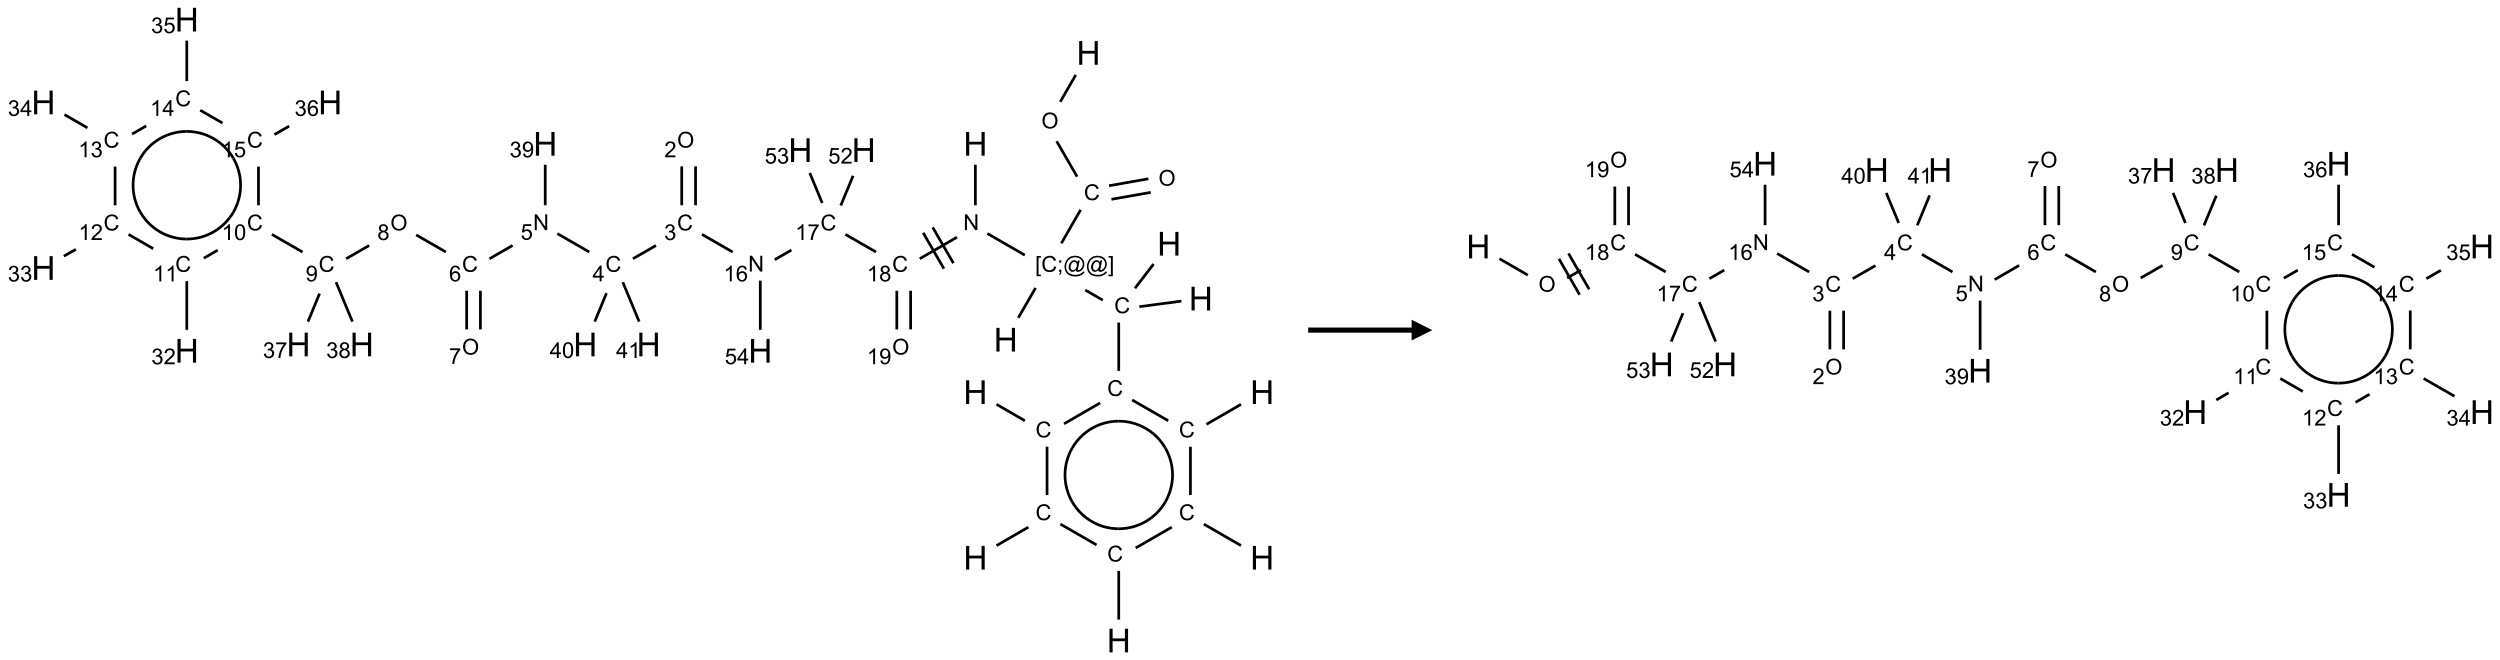 <?xml version="1.0" encoding="UTF-8"?>
<svg xmlns="http://www.w3.org/2000/svg" xmlns:xlink="http://www.w3.org/1999/xlink" width="1208" height="319" viewBox="0 0 1208 319">
<defs>
<g>
<g id="glyph-0-0">
<path d="M 2 0 L 2 -10 L 10 -10 L 10 0 Z M 2.25 -0.25 L 9.75 -0.25 L 9.75 -9.75 L 2.25 -9.75 Z M 2.25 -0.25 "/>
</g>
<g id="glyph-0-1">
<path d="M 1.281 0 L 1.281 -11.453 L 2.797 -11.453 L 2.797 -6.75 L 8.75 -6.75 L 8.75 -11.453 L 10.266 -11.453 L 10.266 0 L 8.75 0 L 8.75 -5.398 L 2.797 -5.398 L 2.797 0 Z M 1.281 0 "/>
</g>
<g id="glyph-1-0">
<path d="M 1.332 0 L 1.332 -6.668 L 6.668 -6.668 L 6.668 0 Z M 1.5 -0.168 L 6.5 -0.168 L 6.5 -6.5 L 1.5 -6.5 Z M 1.5 -0.168 "/>
</g>
<g id="glyph-1-1">
<path d="M 0.516 -3.719 C 0.516 -4.984 0.855 -5.977 1.535 -6.695 C 2.215 -7.414 3.094 -7.77 4.172 -7.77 C 4.875 -7.77 5.512 -7.602 6.078 -7.266 C 6.645 -6.93 7.074 -6.461 7.371 -5.855 C 7.668 -5.254 7.816 -4.57 7.816 -3.809 C 7.816 -3.035 7.66 -2.34 7.348 -1.73 C 7.035 -1.117 6.594 -0.656 6.02 -0.34 C 5.449 -0.027 4.828 0.129 4.168 0.129 C 3.449 0.129 2.805 -0.043 2.238 -0.391 C 1.672 -0.738 1.246 -1.211 0.953 -1.812 C 0.66 -2.414 0.516 -3.047 0.516 -3.719 Z M 1.559 -3.703 C 1.559 -2.781 1.805 -2.059 2.301 -1.527 C 2.793 -1 3.414 -0.734 4.16 -0.734 C 4.922 -0.734 5.547 -1 6.039 -1.535 C 6.531 -2.07 6.777 -2.828 6.777 -3.812 C 6.777 -4.434 6.672 -4.977 6.461 -5.441 C 6.25 -5.902 5.945 -6.262 5.539 -6.52 C 5.133 -6.773 4.68 -6.902 4.176 -6.902 C 3.461 -6.902 2.848 -6.656 2.332 -6.164 C 1.816 -5.672 1.559 -4.852 1.559 -3.703 Z M 1.559 -3.703 "/>
</g>
<g id="glyph-1-2">
<path d="M 6.27 -2.676 L 7.281 -2.422 C 7.07 -1.594 6.688 -0.961 6.137 -0.523 C 5.586 -0.086 4.914 0.129 4.121 0.129 C 3.297 0.129 2.629 -0.039 2.113 -0.371 C 1.598 -0.707 1.203 -1.191 0.934 -1.828 C 0.664 -2.465 0.531 -3.145 0.531 -3.875 C 0.531 -4.672 0.684 -5.363 0.988 -5.957 C 1.293 -6.547 1.723 -6.996 2.285 -7.305 C 2.844 -7.613 3.461 -7.766 4.137 -7.766 C 4.898 -7.766 5.543 -7.57 6.062 -7.184 C 6.582 -6.793 6.945 -6.246 7.152 -5.543 L 6.156 -5.309 C 5.98 -5.863 5.723 -6.266 5.387 -6.52 C 5.051 -6.773 4.625 -6.902 4.113 -6.902 C 3.527 -6.902 3.039 -6.762 2.645 -6.48 C 2.25 -6.199 1.973 -5.82 1.812 -5.348 C 1.652 -4.871 1.574 -4.383 1.574 -3.879 C 1.574 -3.23 1.668 -2.664 1.855 -2.18 C 2.047 -1.695 2.34 -1.332 2.738 -1.094 C 3.137 -0.855 3.57 -0.734 4.035 -0.734 C 4.602 -0.734 5.082 -0.898 5.473 -1.223 C 5.867 -1.551 6.133 -2.035 6.27 -2.676 Z M 6.27 -2.676 "/>
</g>
<g id="glyph-1-3">
<path d="M 0.723 2.121 L 0.723 -7.637 L 2.793 -7.637 L 2.793 -6.859 L 1.66 -6.859 L 1.66 1.344 L 2.793 1.344 L 2.793 2.121 Z M 0.723 2.121 "/>
</g>
<g id="glyph-1-4">
<path d="M 0.949 -4.465 L 0.949 -5.531 L 2.016 -5.531 L 2.016 -4.465 Z M 0.949 0 L 0.949 -1.066 L 2.016 -1.066 L 2.016 0 C 2.016 0.391 1.945 0.711 1.809 0.949 C 1.668 1.191 1.449 1.379 1.145 1.512 L 0.887 1.109 C 1.082 1.023 1.23 0.895 1.324 0.727 C 1.418 0.559 1.469 0.316 1.48 0 Z M 0.949 0 "/>
</g>
<g id="glyph-1-5">
<path d="M 6.047 -0.848 C 5.82 -0.59 5.57 -0.379 5.289 -0.223 C 5.008 -0.062 4.73 0.016 4.449 0.016 C 4.141 0.016 3.84 -0.074 3.547 -0.254 C 3.254 -0.434 3.02 -0.715 2.836 -1.09 C 2.652 -1.465 2.562 -1.875 2.562 -2.324 C 2.562 -2.875 2.703 -3.43 2.988 -3.98 C 3.27 -4.535 3.621 -4.953 4.043 -5.23 C 4.461 -5.508 4.871 -5.645 5.266 -5.645 C 5.566 -5.645 5.855 -5.566 6.129 -5.41 C 6.402 -5.25 6.641 -5.012 6.84 -4.688 L 7.016 -5.496 L 7.949 -5.496 L 7.199 -2 C 7.094 -1.516 7.043 -1.246 7.043 -1.191 C 7.043 -1.098 7.078 -1.02 7.148 -0.949 C 7.219 -0.883 7.305 -0.848 7.406 -0.848 C 7.59 -0.848 7.832 -0.953 8.129 -1.168 C 8.527 -1.445 8.84 -1.816 9.07 -2.285 C 9.301 -2.75 9.418 -3.234 9.418 -3.73 C 9.418 -4.309 9.27 -4.852 8.973 -5.355 C 8.676 -5.859 8.23 -6.262 7.645 -6.562 C 7.055 -6.863 6.406 -7.016 5.691 -7.016 C 4.879 -7.016 4.137 -6.824 3.465 -6.445 C 2.793 -6.066 2.273 -5.52 1.902 -4.809 C 1.535 -4.098 1.348 -3.34 1.348 -2.527 C 1.348 -1.676 1.535 -0.941 1.902 -0.328 C 2.273 0.285 2.809 0.742 3.508 1.035 C 4.207 1.328 4.984 1.473 5.832 1.473 C 6.742 1.473 7.504 1.32 8.121 1.016 C 8.734 0.711 9.195 0.34 9.5 -0.098 L 10.441 -0.098 C 10.266 0.266 9.961 0.637 9.531 1.016 C 9.102 1.395 8.59 1.695 7.996 1.914 C 7.402 2.133 6.688 2.246 5.848 2.246 C 5.078 2.246 4.367 2.145 3.715 1.949 C 3.066 1.75 2.512 1.453 2.051 1.055 C 1.594 0.656 1.25 0.199 1.016 -0.316 C 0.723 -0.973 0.578 -1.684 0.578 -2.441 C 0.578 -3.289 0.75 -4.098 1.098 -4.863 C 1.523 -5.805 2.125 -6.527 2.902 -7.027 C 3.684 -7.527 4.629 -7.777 5.738 -7.777 C 6.602 -7.777 7.375 -7.602 8.059 -7.246 C 8.746 -6.895 9.285 -6.371 9.684 -5.672 C 10.02 -5.07 10.188 -4.418 10.188 -3.715 C 10.188 -2.707 9.832 -1.812 9.125 -1.031 C 8.492 -0.328 7.801 0.02 7.051 0.02 C 6.812 0.02 6.617 -0.016 6.473 -0.09 C 6.324 -0.16 6.215 -0.266 6.145 -0.402 C 6.102 -0.488 6.066 -0.637 6.047 -0.848 Z M 3.527 -2.262 C 3.527 -1.785 3.641 -1.414 3.863 -1.152 C 4.09 -0.887 4.348 -0.754 4.641 -0.754 C 4.836 -0.754 5.039 -0.812 5.254 -0.93 C 5.469 -1.047 5.676 -1.219 5.871 -1.449 C 6.066 -1.676 6.23 -1.969 6.355 -2.32 C 6.48 -2.672 6.543 -3.027 6.543 -3.379 C 6.543 -3.852 6.426 -4.219 6.191 -4.48 C 5.957 -4.738 5.672 -4.871 5.332 -4.871 C 5.109 -4.871 4.902 -4.812 4.707 -4.699 C 4.512 -4.586 4.32 -4.406 4.137 -4.156 C 3.953 -3.906 3.805 -3.602 3.691 -3.246 C 3.582 -2.887 3.527 -2.559 3.527 -2.262 Z M 3.527 -2.262 "/>
</g>
<g id="glyph-1-6">
<path d="M 2.27 2.121 L 0.203 2.121 L 0.203 1.344 L 1.332 1.344 L 1.332 -6.859 L 0.203 -6.859 L 0.203 -7.637 L 2.27 -7.637 Z M 2.27 2.121 "/>
</g>
<g id="glyph-1-7">
<path d="M 0.812 0 L 0.812 -7.637 L 1.848 -7.637 L 5.859 -1.641 L 5.859 -7.637 L 6.828 -7.637 L 6.828 0 L 5.793 0 L 1.781 -6 L 1.781 0 Z M 0.812 0 "/>
</g>
<g id="glyph-1-8">
<path d="M 3.973 0 L 3.035 0 L 3.035 -5.973 C 2.809 -5.758 2.516 -5.543 2.148 -5.328 C 1.781 -5.113 1.453 -4.953 1.16 -4.844 L 1.16 -5.75 C 1.684 -5.996 2.145 -6.297 2.535 -6.645 C 2.93 -6.996 3.207 -7.336 3.371 -7.668 L 3.973 -7.668 Z M 3.973 0 "/>
</g>
<g id="glyph-1-9">
<path d="M 1.887 -4.141 C 1.496 -4.281 1.207 -4.484 1.02 -4.75 C 0.832 -5.016 0.738 -5.328 0.738 -5.699 C 0.738 -6.254 0.938 -6.719 1.34 -7.098 C 1.738 -7.477 2.27 -7.668 2.934 -7.668 C 3.598 -7.668 4.137 -7.473 4.543 -7.086 C 4.949 -6.699 5.152 -6.227 5.152 -5.672 C 5.152 -5.316 5.059 -5.008 4.871 -4.746 C 4.688 -4.484 4.406 -4.281 4.027 -4.141 C 4.496 -3.988 4.852 -3.742 5.098 -3.402 C 5.34 -3.062 5.465 -2.656 5.465 -2.184 C 5.465 -1.531 5.234 -0.98 4.77 -0.535 C 4.309 -0.09 3.703 0.129 2.949 0.129 C 2.195 0.129 1.586 -0.094 1.125 -0.539 C 0.664 -0.984 0.434 -1.543 0.434 -2.207 C 0.434 -2.703 0.559 -3.121 0.809 -3.457 C 1.062 -3.793 1.422 -4.02 1.887 -4.141 Z M 1.699 -5.73 C 1.699 -5.367 1.812 -5.074 2.047 -4.844 C 2.281 -4.613 2.582 -4.5 2.953 -4.5 C 3.312 -4.5 3.609 -4.613 3.84 -4.84 C 4.07 -5.066 4.188 -5.348 4.188 -5.676 C 4.188 -6.02 4.07 -6.309 3.832 -6.543 C 3.594 -6.777 3.297 -6.895 2.941 -6.895 C 2.586 -6.895 2.289 -6.781 2.051 -6.551 C 1.816 -6.324 1.699 -6.047 1.699 -5.73 Z M 1.395 -2.203 C 1.395 -1.938 1.461 -1.676 1.586 -1.426 C 1.711 -1.176 1.902 -0.984 2.152 -0.848 C 2.402 -0.711 2.672 -0.641 2.957 -0.641 C 3.406 -0.641 3.777 -0.785 4.066 -1.074 C 4.359 -1.363 4.504 -1.727 4.504 -2.172 C 4.504 -2.625 4.355 -2.996 4.055 -3.293 C 3.754 -3.586 3.379 -3.734 2.926 -3.734 C 2.484 -3.734 2.121 -3.59 1.832 -3.297 C 1.543 -3.004 1.395 -2.641 1.395 -2.203 Z M 1.395 -2.203 "/>
</g>
<g id="glyph-1-10">
<path d="M 0.504 -6.637 L 0.504 -7.535 L 5.449 -7.535 L 5.449 -6.809 C 4.961 -6.289 4.48 -5.602 4.004 -4.746 C 3.527 -3.887 3.156 -3.004 2.895 -2.098 C 2.707 -1.461 2.59 -0.762 2.535 0 L 1.574 0 C 1.582 -0.602 1.703 -1.328 1.926 -2.176 C 2.152 -3.027 2.477 -3.848 2.898 -4.637 C 3.32 -5.426 3.77 -6.094 4.246 -6.637 Z M 0.504 -6.637 "/>
</g>
<g id="glyph-1-11">
<path d="M 5.309 -5.766 L 4.375 -5.691 C 4.293 -6.059 4.172 -6.328 4.02 -6.496 C 3.766 -6.762 3.453 -6.895 3.082 -6.895 C 2.785 -6.895 2.523 -6.812 2.297 -6.645 C 2 -6.43 1.77 -6.117 1.598 -5.703 C 1.43 -5.289 1.34 -4.703 1.332 -3.938 C 1.559 -4.281 1.836 -4.535 2.16 -4.703 C 2.488 -4.871 2.828 -4.953 3.188 -4.953 C 3.812 -4.953 4.344 -4.723 4.785 -4.262 C 5.223 -3.801 5.441 -3.207 5.441 -2.48 C 5.441 -2 5.34 -1.555 5.133 -1.145 C 4.926 -0.73 4.641 -0.418 4.281 -0.199 C 3.922 0.02 3.512 0.129 3.051 0.129 C 2.27 0.129 1.633 -0.156 1.141 -0.73 C 0.648 -1.305 0.402 -2.254 0.402 -3.574 C 0.402 -5.051 0.672 -6.121 1.219 -6.793 C 1.695 -7.375 2.336 -7.668 3.141 -7.668 C 3.742 -7.668 4.234 -7.5 4.617 -7.16 C 5 -6.824 5.23 -6.359 5.309 -5.766 Z M 1.48 -2.473 C 1.48 -2.152 1.547 -1.844 1.684 -1.547 C 1.82 -1.25 2.016 -1.027 2.262 -0.871 C 2.508 -0.719 2.766 -0.641 3.035 -0.641 C 3.434 -0.641 3.773 -0.801 4.059 -1.121 C 4.344 -1.441 4.484 -1.875 4.484 -2.422 C 4.484 -2.949 4.344 -3.367 4.062 -3.668 C 3.781 -3.973 3.426 -4.125 3 -4.125 C 2.578 -4.125 2.219 -3.973 1.922 -3.668 C 1.625 -3.363 1.48 -2.969 1.48 -2.473 Z M 1.48 -2.473 "/>
</g>
<g id="glyph-1-12">
<path d="M 0.449 -2.016 L 1.387 -2.141 C 1.492 -1.609 1.676 -1.227 1.934 -0.992 C 2.191 -0.758 2.508 -0.641 2.879 -0.641 C 3.32 -0.641 3.695 -0.793 3.996 -1.098 C 4.301 -1.402 4.453 -1.781 4.453 -2.234 C 4.453 -2.664 4.312 -3.02 4.031 -3.301 C 3.75 -3.578 3.391 -3.719 2.957 -3.719 C 2.781 -3.719 2.562 -3.684 2.297 -3.613 L 2.402 -4.438 C 2.465 -4.43 2.516 -4.426 2.551 -4.426 C 2.949 -4.426 3.312 -4.531 3.629 -4.738 C 3.949 -4.949 4.109 -5.27 4.109 -5.703 C 4.109 -6.047 3.992 -6.332 3.762 -6.559 C 3.527 -6.785 3.227 -6.895 2.859 -6.895 C 2.496 -6.895 2.191 -6.781 1.949 -6.551 C 1.707 -6.324 1.547 -5.98 1.48 -5.52 L 0.543 -5.688 C 0.656 -6.316 0.918 -6.805 1.324 -7.148 C 1.73 -7.492 2.234 -7.668 2.84 -7.668 C 3.254 -7.668 3.641 -7.578 3.988 -7.398 C 4.34 -7.219 4.609 -6.977 4.793 -6.668 C 4.98 -6.359 5.074 -6.031 5.074 -5.684 C 5.074 -5.352 4.984 -5.051 4.809 -4.781 C 4.629 -4.512 4.367 -4.297 4.02 -4.137 C 4.473 -4.031 4.824 -3.816 5.074 -3.488 C 5.324 -3.16 5.449 -2.75 5.449 -2.254 C 5.449 -1.59 5.203 -1.023 4.719 -0.559 C 4.234 -0.098 3.617 0.137 2.875 0.137 C 2.203 0.137 1.648 -0.062 1.207 -0.465 C 0.762 -0.863 0.512 -1.379 0.449 -2.016 Z M 0.449 -2.016 "/>
</g>
<g id="glyph-1-13">
<path d="M 5.371 -0.902 L 5.371 0 L 0.324 0 C 0.316 -0.227 0.352 -0.441 0.434 -0.652 C 0.562 -0.996 0.766 -1.332 1.051 -1.668 C 1.332 -2 1.742 -2.387 2.277 -2.824 C 3.105 -3.504 3.668 -4.043 3.957 -4.441 C 4.25 -4.84 4.395 -5.215 4.395 -5.566 C 4.395 -5.938 4.262 -6.254 3.996 -6.508 C 3.73 -6.762 3.387 -6.891 2.957 -6.891 C 2.508 -6.891 2.145 -6.754 1.875 -6.484 C 1.605 -6.215 1.469 -5.84 1.465 -5.359 L 0.5 -5.457 C 0.566 -6.176 0.812 -6.727 1.246 -7.102 C 1.676 -7.477 2.254 -7.668 2.98 -7.668 C 3.711 -7.668 4.293 -7.465 4.719 -7.059 C 5.145 -6.652 5.359 -6.148 5.359 -5.547 C 5.359 -5.242 5.297 -4.941 5.172 -4.645 C 5.047 -4.352 4.84 -4.039 4.551 -3.715 C 4.262 -3.387 3.777 -2.938 3.105 -2.371 C 2.543 -1.898 2.18 -1.578 2.02 -1.41 C 1.859 -1.242 1.73 -1.07 1.625 -0.902 Z M 5.371 -0.902 "/>
</g>
<g id="glyph-1-14">
<path d="M 3.449 0 L 3.449 -1.828 L 0.137 -1.828 L 0.137 -2.688 L 3.621 -7.637 L 4.387 -7.637 L 4.387 -2.688 L 5.418 -2.688 L 5.418 -1.828 L 4.387 -1.828 L 4.387 0 Z M 3.449 -2.688 L 3.449 -6.129 L 1.059 -2.688 Z M 3.449 -2.688 "/>
</g>
<g id="glyph-1-15">
<path d="M 0.441 -2 L 1.426 -2.082 C 1.5 -1.605 1.668 -1.242 1.934 -1.004 C 2.199 -0.762 2.52 -0.641 2.895 -0.641 C 3.348 -0.641 3.73 -0.812 4.043 -1.152 C 4.355 -1.492 4.512 -1.941 4.512 -2.504 C 4.512 -3.039 4.359 -3.461 4.059 -3.77 C 3.758 -4.078 3.367 -4.234 2.879 -4.234 C 2.578 -4.234 2.305 -4.164 2.062 -4.027 C 1.82 -3.891 1.629 -3.715 1.488 -3.496 L 0.609 -3.609 L 1.348 -7.531 L 5.145 -7.531 L 5.145 -6.637 L 2.098 -6.637 L 1.688 -4.582 C 2.145 -4.902 2.625 -5.062 3.129 -5.062 C 3.797 -5.062 4.359 -4.832 4.816 -4.371 C 5.277 -3.91 5.504 -3.312 5.504 -2.59 C 5.504 -1.898 5.305 -1.301 4.902 -0.797 C 4.41 -0.18 3.742 0.129 2.895 0.129 C 2.199 0.129 1.633 -0.062 1.195 -0.453 C 0.758 -0.844 0.504 -1.359 0.441 -2 Z M 0.441 -2 "/>
</g>
<g id="glyph-1-16">
<path d="M 0.582 -1.766 L 1.484 -1.848 C 1.562 -1.426 1.707 -1.117 1.922 -0.926 C 2.137 -0.734 2.414 -0.641 2.75 -0.641 C 3.039 -0.641 3.289 -0.707 3.508 -0.84 C 3.727 -0.973 3.902 -1.148 4.043 -1.367 C 4.18 -1.586 4.297 -1.887 4.391 -2.262 C 4.484 -2.637 4.531 -3.016 4.531 -3.406 C 4.531 -3.449 4.531 -3.512 4.527 -3.594 C 4.34 -3.297 4.082 -3.055 3.758 -2.867 C 3.434 -2.68 3.082 -2.59 2.703 -2.59 C 2.07 -2.59 1.535 -2.816 1.098 -3.277 C 0.66 -3.734 0.441 -4.34 0.441 -5.09 C 0.441 -5.863 0.672 -6.484 1.129 -6.957 C 1.586 -7.43 2.156 -7.668 2.844 -7.668 C 3.34 -7.668 3.793 -7.531 4.207 -7.266 C 4.617 -7 4.93 -6.617 5.145 -6.121 C 5.355 -5.629 5.465 -4.91 5.465 -3.973 C 5.465 -2.996 5.359 -2.223 5.145 -1.645 C 4.934 -1.066 4.617 -0.625 4.199 -0.324 C 3.781 -0.02 3.293 0.129 2.73 0.129 C 2.133 0.129 1.645 -0.035 1.266 -0.367 C 0.887 -0.699 0.66 -1.164 0.582 -1.766 Z M 4.422 -5.137 C 4.422 -5.676 4.277 -6.102 3.992 -6.418 C 3.707 -6.734 3.359 -6.891 2.957 -6.891 C 2.543 -6.891 2.18 -6.719 1.871 -6.379 C 1.562 -6.039 1.406 -5.598 1.406 -5.059 C 1.406 -4.57 1.555 -4.176 1.848 -3.871 C 2.141 -3.566 2.5 -3.418 2.934 -3.418 C 3.367 -3.418 3.723 -3.57 4.004 -3.871 C 4.281 -4.176 4.422 -4.598 4.422 -5.137 Z M 4.422 -5.137 "/>
</g>
<g id="glyph-1-17">
<path d="M 0.441 -3.766 C 0.441 -4.668 0.535 -5.395 0.723 -5.945 C 0.906 -6.496 1.184 -6.922 1.551 -7.219 C 1.918 -7.516 2.375 -7.668 2.934 -7.668 C 3.344 -7.668 3.703 -7.586 4.012 -7.418 C 4.32 -7.254 4.574 -7.016 4.777 -6.707 C 4.977 -6.395 5.137 -6.016 5.25 -5.57 C 5.363 -5.125 5.422 -4.523 5.422 -3.766 C 5.422 -2.871 5.328 -2.148 5.145 -1.598 C 4.961 -1.047 4.688 -0.621 4.32 -0.32 C 3.953 -0.02 3.492 0.129 2.934 0.129 C 2.195 0.129 1.617 -0.133 1.199 -0.66 C 0.695 -1.297 0.441 -2.332 0.441 -3.766 Z M 1.406 -3.766 C 1.406 -2.512 1.555 -1.68 1.848 -1.262 C 2.141 -0.848 2.5 -0.641 2.934 -0.641 C 3.363 -0.641 3.727 -0.848 4.02 -1.266 C 4.312 -1.684 4.457 -2.516 4.457 -3.766 C 4.457 -5.023 4.312 -5.859 4.02 -6.27 C 3.727 -6.684 3.359 -6.891 2.922 -6.891 C 2.492 -6.891 2.148 -6.707 1.891 -6.344 C 1.566 -5.879 1.406 -5.02 1.406 -3.766 Z M 1.406 -3.766 "/>
</g>
</g>
</defs>
<path fill="none" stroke-width="0.033" stroke-linecap="butt" stroke-linejoin="miter" stroke="rgb(0%, 0%, 0%)" stroke-opacity="1" stroke-miterlimit="10" d="M 12.471 0.667 L 12.283 0.993 " transform="matrix(40, 0, 0, 40, 20.973, 9.502)"/>
<path fill="none" stroke-width="0.033" stroke-linecap="butt" stroke-linejoin="miter" stroke="rgb(0%, 0%, 0%)" stroke-opacity="1" stroke-miterlimit="10" d="M 12.24 1.469 L 12.487 1.896 " transform="matrix(40, 0, 0, 40, 20.973, 9.502)"/>
<path fill="none" stroke-width="0.033" stroke-linecap="butt" stroke-linejoin="miter" stroke="rgb(0%, 0%, 0%)" stroke-opacity="1" stroke-miterlimit="10" d="M 12.902 2.17 L 13.377 2.086 " transform="matrix(40, 0, 0, 40, 20.973, 9.502)"/>
<path fill="none" stroke-width="0.033" stroke-linecap="butt" stroke-linejoin="miter" stroke="rgb(0%, 0%, 0%)" stroke-opacity="1" stroke-miterlimit="10" d="M 12.873 2.006 L 13.348 1.922 " transform="matrix(40, 0, 0, 40, 20.973, 9.502)"/>
<path fill="none" stroke-width="0.033" stroke-linecap="butt" stroke-linejoin="miter" stroke="rgb(0%, 0%, 0%)" stroke-opacity="1" stroke-miterlimit="10" d="M 12.529 2.298 L 12.297 2.701 " transform="matrix(40, 0, 0, 40, 20.973, 9.502)"/>
<path fill="none" stroke-width="0.033" stroke-linecap="butt" stroke-linejoin="miter" stroke="rgb(0%, 0%, 0%)" stroke-opacity="1" stroke-miterlimit="10" d="M 11.985 3.241 L 11.777 3.601 " transform="matrix(40, 0, 0, 40, 20.973, 9.502)"/>
<path fill="none" stroke-width="0.033" stroke-linecap="butt" stroke-linejoin="miter" stroke="rgb(0%, 0%, 0%)" stroke-opacity="1" stroke-miterlimit="10" d="M 11.856 2.845 L 11.404 2.584 " transform="matrix(40, 0, 0, 40, 20.973, 9.502)"/>
<path fill="none" stroke-width="0.033" stroke-linecap="butt" stroke-linejoin="miter" stroke="rgb(0%, 0%, 0%)" stroke-opacity="1" stroke-miterlimit="10" d="M 11.258 2.242 L 11.258 1.753 " transform="matrix(40, 0, 0, 40, 20.973, 9.502)"/>
<path fill="none" stroke-width="0.033" stroke-linecap="butt" stroke-linejoin="miter" stroke="rgb(0%, 0%, 0%)" stroke-opacity="1" stroke-miterlimit="10" d="M 11.036 2.628 L 10.586 2.888 " transform="matrix(40, 0, 0, 40, 20.973, 9.502)"/>
<path fill="none" stroke-width="0.033" stroke-linecap="butt" stroke-linejoin="miter" stroke="rgb(0%, 0%, 0%)" stroke-opacity="1" stroke-miterlimit="10" d="M 10.628 2.575 L 10.878 3.008 " transform="matrix(40, 0, 0, 40, 20.973, 9.502)"/>
<path fill="none" stroke-width="0.033" stroke-linecap="butt" stroke-linejoin="miter" stroke="rgb(0%, 0%, 0%)" stroke-opacity="1" stroke-miterlimit="10" d="M 10.743 2.509 L 10.993 2.942 " transform="matrix(40, 0, 0, 40, 20.973, 9.502)"/>
<path fill="none" stroke-width="0.033" stroke-linecap="butt" stroke-linejoin="miter" stroke="rgb(0%, 0%, 0%)" stroke-opacity="1" stroke-miterlimit="10" d="M 10.058 2.807 L 9.688 2.594 " transform="matrix(40, 0, 0, 40, 20.973, 9.502)"/>
<path fill="none" stroke-width="0.033" stroke-linecap="butt" stroke-linejoin="miter" stroke="rgb(0%, 0%, 0%)" stroke-opacity="1" stroke-miterlimit="10" d="M 9.036 2.783 L 8.835 2.899 " transform="matrix(40, 0, 0, 40, 20.973, 9.502)"/>
<path fill="none" stroke-width="0.033" stroke-linecap="butt" stroke-linejoin="miter" stroke="rgb(0%, 0%, 0%)" stroke-opacity="1" stroke-miterlimit="10" d="M 8.326 2.807 L 7.956 2.594 " transform="matrix(40, 0, 0, 40, 20.973, 9.502)"/>
<path fill="none" stroke-width="0.033" stroke-linecap="butt" stroke-linejoin="miter" stroke="rgb(0%, 0%, 0%)" stroke-opacity="1" stroke-miterlimit="10" d="M 7.878 2.242 L 7.878 1.772 " transform="matrix(40, 0, 0, 40, 20.973, 9.502)"/>
<path fill="none" stroke-width="0.033" stroke-linecap="butt" stroke-linejoin="miter" stroke="rgb(0%, 0%, 0%)" stroke-opacity="1" stroke-miterlimit="10" d="M 7.711 2.242 L 7.711 1.772 " transform="matrix(40, 0, 0, 40, 20.973, 9.502)"/>
<path fill="none" stroke-width="0.033" stroke-linecap="butt" stroke-linejoin="miter" stroke="rgb(0%, 0%, 0%)" stroke-opacity="1" stroke-miterlimit="10" d="M 7.4 2.728 L 7.121 2.888 " transform="matrix(40, 0, 0, 40, 20.973, 9.502)"/>
<path fill="none" stroke-width="0.033" stroke-linecap="butt" stroke-linejoin="miter" stroke="rgb(0%, 0%, 0%)" stroke-opacity="1" stroke-miterlimit="10" d="M 6.594 2.807 L 6.208 2.584 " transform="matrix(40, 0, 0, 40, 20.973, 9.502)"/>
<path fill="none" stroke-width="0.033" stroke-linecap="butt" stroke-linejoin="miter" stroke="rgb(0%, 0%, 0%)" stroke-opacity="1" stroke-miterlimit="10" d="M 5.668 2.727 L 5.389 2.888 " transform="matrix(40, 0, 0, 40, 20.973, 9.502)"/>
<path fill="none" stroke-width="0.033" stroke-linecap="butt" stroke-linejoin="miter" stroke="rgb(0%, 0%, 0%)" stroke-opacity="1" stroke-miterlimit="10" d="M 5.113 3.275 L 5.113 3.742 " transform="matrix(40, 0, 0, 40, 20.973, 9.502)"/>
<path fill="none" stroke-width="0.033" stroke-linecap="butt" stroke-linejoin="miter" stroke="rgb(0%, 0%, 0%)" stroke-opacity="1" stroke-miterlimit="10" d="M 5.279 3.275 L 5.279 3.742 " transform="matrix(40, 0, 0, 40, 20.973, 9.502)"/>
<path fill="none" stroke-width="0.033" stroke-linecap="butt" stroke-linejoin="miter" stroke="rgb(0%, 0%, 0%)" stroke-opacity="1" stroke-miterlimit="10" d="M 4.862 2.807 L 4.503 2.6 " transform="matrix(40, 0, 0, 40, 20.973, 9.502)"/>
<path fill="none" stroke-width="0.033" stroke-linecap="butt" stroke-linejoin="miter" stroke="rgb(0%, 0%, 0%)" stroke-opacity="1" stroke-miterlimit="10" d="M 3.935 2.728 L 3.657 2.888 " transform="matrix(40, 0, 0, 40, 20.973, 9.502)"/>
<path fill="none" stroke-width="0.033" stroke-linecap="butt" stroke-linejoin="miter" stroke="rgb(0%, 0%, 0%)" stroke-opacity="1" stroke-miterlimit="10" d="M 3.13 2.807 L 2.76 2.594 " transform="matrix(40, 0, 0, 40, 20.973, 9.502)"/>
<path fill="none" stroke-width="0.033" stroke-linecap="butt" stroke-linejoin="miter" stroke="rgb(0%, 0%, 0%)" stroke-opacity="1" stroke-miterlimit="10" d="M 2.106 2.784 L 1.937 2.882 " transform="matrix(40, 0, 0, 40, 20.973, 9.502)"/>
<path fill="none" stroke-width="0.033" stroke-linecap="butt" stroke-linejoin="miter" stroke="rgb(0%, 0%, 0%)" stroke-opacity="1" stroke-miterlimit="10" d="M 1.732 3.159 L 1.732 3.747 " transform="matrix(40, 0, 0, 40, 20.973, 9.502)"/>
<path fill="none" stroke-width="0.033" stroke-linecap="butt" stroke-linejoin="miter" stroke="rgb(0%, 0%, 0%)" stroke-opacity="1" stroke-miterlimit="10" d="M 1.326 2.766 L 1.028 2.594 " transform="matrix(40, 0, 0, 40, 20.973, 9.502)"/>
<path fill="none" stroke-width="0.033" stroke-linecap="butt" stroke-linejoin="miter" stroke="rgb(0%, 0%, 0%)" stroke-opacity="1" stroke-miterlimit="10" d="M 0.392 2.774 L 0.247 2.857 " transform="matrix(40, 0, 0, 40, 20.973, 9.502)"/>
<path fill="none" stroke-width="0.033" stroke-linecap="butt" stroke-linejoin="miter" stroke="rgb(0%, 0%, 0%)" stroke-opacity="1" stroke-miterlimit="10" d="M 0.866 2.242 L 0.866 1.775 " transform="matrix(40, 0, 0, 40, 20.973, 9.502)"/>
<path fill="none" stroke-width="0.033" stroke-linecap="butt" stroke-linejoin="miter" stroke="rgb(0%, 0%, 0%)" stroke-opacity="1" stroke-miterlimit="10" d="M 0.532 1.307 L 0.255 1.147 " transform="matrix(40, 0, 0, 40, 20.973, 9.502)"/>
<path fill="none" stroke-width="0.033" stroke-linecap="butt" stroke-linejoin="miter" stroke="rgb(0%, 0%, 0%)" stroke-opacity="1" stroke-miterlimit="10" d="M 1.071 1.382 L 1.242 1.283 " transform="matrix(40, 0, 0, 40, 20.973, 9.502)"/>
<path fill="none" stroke-width="0.033" stroke-linecap="butt" stroke-linejoin="miter" stroke="rgb(0%, 0%, 0%)" stroke-opacity="1" stroke-miterlimit="10" d="M 1.732 0.742 L 1.732 0.253 " transform="matrix(40, 0, 0, 40, 20.973, 9.502)"/>
<path fill="none" stroke-width="0.033" stroke-linecap="butt" stroke-linejoin="miter" stroke="rgb(0%, 0%, 0%)" stroke-opacity="1" stroke-miterlimit="10" d="M 1.894 1.094 L 2.164 1.249 " transform="matrix(40, 0, 0, 40, 20.973, 9.502)"/>
<path fill="none" stroke-width="0.033" stroke-linecap="butt" stroke-linejoin="miter" stroke="rgb(0%, 0%, 0%)" stroke-opacity="1" stroke-miterlimit="10" d="M 2.598 1.775 L 2.598 2.242 " transform="matrix(40, 0, 0, 40, 20.973, 9.502)"/>
<path fill="none" stroke-width="0.033" stroke-linecap="butt" stroke-linejoin="miter" stroke="rgb(0%, 0%, 0%)" stroke-opacity="1" stroke-miterlimit="10" d="M 2.791 1.388 L 2.969 1.286 " transform="matrix(40, 0, 0, 40, 20.973, 9.502)"/>
<path fill="none" stroke-width="0.033" stroke-linecap="butt" stroke-linejoin="miter" stroke="rgb(0%, 0%, 0%)" stroke-opacity="1" stroke-miterlimit="10" d="M 3.336 3.309 L 3.196 3.648 " transform="matrix(40, 0, 0, 40, 20.973, 9.502)"/>
<path fill="none" stroke-width="0.033" stroke-linecap="butt" stroke-linejoin="miter" stroke="rgb(0%, 0%, 0%)" stroke-opacity="1" stroke-miterlimit="10" d="M 3.535 3.171 L 3.733 3.648 " transform="matrix(40, 0, 0, 40, 20.973, 9.502)"/>
<path fill="none" stroke-width="0.033" stroke-linecap="butt" stroke-linejoin="miter" stroke="rgb(0%, 0%, 0%)" stroke-opacity="1" stroke-miterlimit="10" d="M 6.062 2.242 L 6.062 1.753 " transform="matrix(40, 0, 0, 40, 20.973, 9.502)"/>
<path fill="none" stroke-width="0.033" stroke-linecap="butt" stroke-linejoin="miter" stroke="rgb(0%, 0%, 0%)" stroke-opacity="1" stroke-miterlimit="10" d="M 6.802 3.304 L 6.66 3.648 " transform="matrix(40, 0, 0, 40, 20.973, 9.502)"/>
<path fill="none" stroke-width="0.033" stroke-linecap="butt" stroke-linejoin="miter" stroke="rgb(0%, 0%, 0%)" stroke-opacity="1" stroke-miterlimit="10" d="M 6.999 3.171 L 7.197 3.648 " transform="matrix(40, 0, 0, 40, 20.973, 9.502)"/>
<path fill="none" stroke-width="0.033" stroke-linecap="butt" stroke-linejoin="miter" stroke="rgb(0%, 0%, 0%)" stroke-opacity="1" stroke-miterlimit="10" d="M 8.66 3.153 L 8.66 3.747 " transform="matrix(40, 0, 0, 40, 20.973, 9.502)"/>
<path fill="none" stroke-width="0.033" stroke-linecap="butt" stroke-linejoin="miter" stroke="rgb(0%, 0%, 0%)" stroke-opacity="1" stroke-miterlimit="10" d="M 9.632 2.245 L 9.781 1.886 " transform="matrix(40, 0, 0, 40, 20.973, 9.502)"/>
<path fill="none" stroke-width="0.033" stroke-linecap="butt" stroke-linejoin="miter" stroke="rgb(0%, 0%, 0%)" stroke-opacity="1" stroke-miterlimit="10" d="M 9.408 2.215 L 9.258 1.852 " transform="matrix(40, 0, 0, 40, 20.973, 9.502)"/>
<path fill="none" stroke-width="0.033" stroke-linecap="butt" stroke-linejoin="miter" stroke="rgb(0%, 0%, 0%)" stroke-opacity="1" stroke-miterlimit="10" d="M 10.309 3.275 L 10.309 3.742 " transform="matrix(40, 0, 0, 40, 20.973, 9.502)"/>
<path fill="none" stroke-width="0.033" stroke-linecap="butt" stroke-linejoin="miter" stroke="rgb(0%, 0%, 0%)" stroke-opacity="1" stroke-miterlimit="10" d="M 10.476 3.275 L 10.476 3.742 " transform="matrix(40, 0, 0, 40, 20.973, 9.502)"/>
<path fill="none" stroke-width="0.033" stroke-linecap="butt" stroke-linejoin="miter" stroke="rgb(0%, 0%, 0%)" stroke-opacity="1" stroke-miterlimit="10" d="M 12.585 3.266 L 12.797 3.388 " transform="matrix(40, 0, 0, 40, 20.973, 9.502)"/>
<path fill="none" stroke-width="0.033" stroke-linecap="butt" stroke-linejoin="miter" stroke="rgb(0%, 0%, 0%)" stroke-opacity="1" stroke-miterlimit="10" d="M 13.186 3.245 L 13.411 2.952 " transform="matrix(40, 0, 0, 40, 20.973, 9.502)"/>
<path fill="none" stroke-width="0.033" stroke-linecap="butt" stroke-linejoin="miter" stroke="rgb(0%, 0%, 0%)" stroke-opacity="1" stroke-miterlimit="10" d="M 13.239 3.467 L 13.747 3.4 " transform="matrix(40, 0, 0, 40, 20.973, 9.502)"/>
<path fill="none" stroke-width="0.033" stroke-linecap="butt" stroke-linejoin="miter" stroke="rgb(0%, 0%, 0%)" stroke-opacity="1" stroke-miterlimit="10" d="M 12.99 3.659 L 12.99 4.242 " transform="matrix(40, 0, 0, 40, 20.973, 9.502)"/>
<path fill="none" stroke-width="0.033" stroke-linecap="butt" stroke-linejoin="miter" stroke="rgb(0%, 0%, 0%)" stroke-opacity="1" stroke-miterlimit="10" d="M 12.765 4.63 L 12.329 4.882 " transform="matrix(40, 0, 0, 40, 20.973, 9.502)"/>
<path fill="none" stroke-width="0.033" stroke-linecap="butt" stroke-linejoin="miter" stroke="rgb(0%, 0%, 0%)" stroke-opacity="1" stroke-miterlimit="10" d="M 11.856 4.845 L 11.514 4.647 " transform="matrix(40, 0, 0, 40, 20.973, 9.502)"/>
<path fill="none" stroke-width="0.033" stroke-linecap="butt" stroke-linejoin="miter" stroke="rgb(0%, 0%, 0%)" stroke-opacity="1" stroke-miterlimit="10" d="M 12.124 5.159 L 12.124 5.742 " transform="matrix(40, 0, 0, 40, 20.973, 9.502)"/>
<path fill="none" stroke-width="0.033" stroke-linecap="butt" stroke-linejoin="miter" stroke="rgb(0%, 0%, 0%)" stroke-opacity="1" stroke-miterlimit="10" d="M 11.899 6.13 L 11.514 6.353 " transform="matrix(40, 0, 0, 40, 20.973, 9.502)"/>
<path fill="none" stroke-width="0.033" stroke-linecap="butt" stroke-linejoin="miter" stroke="rgb(0%, 0%, 0%)" stroke-opacity="1" stroke-miterlimit="10" d="M 12.286 6.094 L 12.722 6.345 " transform="matrix(40, 0, 0, 40, 20.973, 9.502)"/>
<path fill="none" stroke-width="0.033" stroke-linecap="butt" stroke-linejoin="miter" stroke="rgb(0%, 0%, 0%)" stroke-opacity="1" stroke-miterlimit="10" d="M 12.99 6.659 L 12.99 7.247 " transform="matrix(40, 0, 0, 40, 20.973, 9.502)"/>
<path fill="none" stroke-width="0.033" stroke-linecap="butt" stroke-linejoin="miter" stroke="rgb(0%, 0%, 0%)" stroke-opacity="1" stroke-miterlimit="10" d="M 13.195 6.382 L 13.631 6.13 " transform="matrix(40, 0, 0, 40, 20.973, 9.502)"/>
<path fill="none" stroke-width="0.033" stroke-linecap="butt" stroke-linejoin="miter" stroke="rgb(0%, 0%, 0%)" stroke-opacity="1" stroke-miterlimit="10" d="M 14.018 6.094 L 14.467 6.353 " transform="matrix(40, 0, 0, 40, 20.973, 9.502)"/>
<path fill="none" stroke-width="0.033" stroke-linecap="butt" stroke-linejoin="miter" stroke="rgb(0%, 0%, 0%)" stroke-opacity="1" stroke-miterlimit="10" d="M 13.856 5.742 L 13.856 5.159 " transform="matrix(40, 0, 0, 40, 20.973, 9.502)"/>
<path fill="none" stroke-width="0.033" stroke-linecap="butt" stroke-linejoin="miter" stroke="rgb(0%, 0%, 0%)" stroke-opacity="1" stroke-miterlimit="10" d="M 13.588 4.845 L 13.152 4.594 " transform="matrix(40, 0, 0, 40, 20.973, 9.502)"/>
<path fill="none" stroke-width="0.033" stroke-linecap="butt" stroke-linejoin="miter" stroke="rgb(0%, 0%, 0%)" stroke-opacity="1" stroke-miterlimit="10" d="M 14.05 4.888 L 14.467 4.647 " transform="matrix(40, 0, 0, 40, 20.973, 9.502)"/>
<path fill="none" stroke-width="0.033" stroke-linecap="butt" stroke-linejoin="miter" stroke="rgb(0%, 0%, 0%)" stroke-opacity="1" stroke-miterlimit="10" d="M 2.295 2.325 C 2.179 2.526 1.964 2.65 1.732 2.65 " transform="matrix(40, 0, 0, 40, 20.973, 9.502)"/>
<path fill="none" stroke-width="0.033" stroke-linecap="butt" stroke-linejoin="miter" stroke="rgb(0%, 0%, 0%)" stroke-opacity="1" stroke-miterlimit="10" d="M 2.295 1.675 C 2.411 1.876 2.411 2.124 2.295 2.325 " transform="matrix(40, 0, 0, 40, 20.973, 9.502)"/>
<path fill="none" stroke-width="0.033" stroke-linecap="butt" stroke-linejoin="miter" stroke="rgb(0%, 0%, 0%)" stroke-opacity="1" stroke-miterlimit="10" d="M 1.732 1.35 C 1.964 1.35 2.179 1.474 2.295 1.675 " transform="matrix(40, 0, 0, 40, 20.973, 9.502)"/>
<path fill="none" stroke-width="0.033" stroke-linecap="butt" stroke-linejoin="miter" stroke="rgb(0%, 0%, 0%)" stroke-opacity="1" stroke-miterlimit="10" d="M 1.17 1.675 C 1.286 1.474 1.5 1.35 1.732 1.35 " transform="matrix(40, 0, 0, 40, 20.973, 9.502)"/>
<path fill="none" stroke-width="0.033" stroke-linecap="butt" stroke-linejoin="miter" stroke="rgb(0%, 0%, 0%)" stroke-opacity="1" stroke-miterlimit="10" d="M 1.17 2.325 C 1.054 2.124 1.054 1.876 1.17 1.675 " transform="matrix(40, 0, 0, 40, 20.973, 9.502)"/>
<path fill="none" stroke-width="0.033" stroke-linecap="butt" stroke-linejoin="miter" stroke="rgb(0%, 0%, 0%)" stroke-opacity="1" stroke-miterlimit="10" d="M 1.732 2.65 C 1.5 2.65 1.286 2.526 1.17 2.325 " transform="matrix(40, 0, 0, 40, 20.973, 9.502)"/>
<path fill="none" stroke-width="0.033" stroke-linecap="butt" stroke-linejoin="miter" stroke="rgb(0%, 0%, 0%)" stroke-opacity="1" stroke-miterlimit="10" d="M 12.428 5.175 C 12.544 4.974 12.758 4.85 12.99 4.85 " transform="matrix(40, 0, 0, 40, 20.973, 9.502)"/>
<path fill="none" stroke-width="0.033" stroke-linecap="butt" stroke-linejoin="miter" stroke="rgb(0%, 0%, 0%)" stroke-opacity="1" stroke-miterlimit="10" d="M 12.428 5.825 C 12.312 5.624 12.312 5.376 12.428 5.175 " transform="matrix(40, 0, 0, 40, 20.973, 9.502)"/>
<path fill="none" stroke-width="0.033" stroke-linecap="butt" stroke-linejoin="miter" stroke="rgb(0%, 0%, 0%)" stroke-opacity="1" stroke-miterlimit="10" d="M 12.99 6.15 C 12.758 6.15 12.544 6.026 12.428 5.825 " transform="matrix(40, 0, 0, 40, 20.973, 9.502)"/>
<path fill="none" stroke-width="0.033" stroke-linecap="butt" stroke-linejoin="miter" stroke="rgb(0%, 0%, 0%)" stroke-opacity="1" stroke-miterlimit="10" d="M 13.553 5.825 C 13.437 6.026 13.222 6.15 12.99 6.15 " transform="matrix(40, 0, 0, 40, 20.973, 9.502)"/>
<path fill="none" stroke-width="0.033" stroke-linecap="butt" stroke-linejoin="miter" stroke="rgb(0%, 0%, 0%)" stroke-opacity="1" stroke-miterlimit="10" d="M 13.553 5.175 C 13.669 5.376 13.669 5.624 13.553 5.825 " transform="matrix(40, 0, 0, 40, 20.973, 9.502)"/>
<path fill="none" stroke-width="0.033" stroke-linecap="butt" stroke-linejoin="miter" stroke="rgb(0%, 0%, 0%)" stroke-opacity="1" stroke-miterlimit="10" d="M 12.99 4.85 C 13.222 4.85 13.437 4.974 13.553 5.175 " transform="matrix(40, 0, 0, 40, 20.973, 9.502)"/>
<g fill="rgb(0%, 0%, 0%)" fill-opacity="1">
<use xlink:href="#glyph-0-1" x="520.176" y="31.305"/>
</g>
<g fill="rgb(0%, 0%, 0%)" fill-opacity="1">
<use xlink:href="#glyph-1-1" x="503.191" y="62.07"/>
</g>
<g fill="rgb(0%, 0%, 0%)" fill-opacity="1">
<use xlink:href="#glyph-1-2" x="523.73" y="96.707"/>
</g>
<g fill="rgb(0%, 0%, 0%)" fill-opacity="1">
<use xlink:href="#glyph-1-1" x="559.762" y="89.766"/>
</g>
<g fill="rgb(0%, 0%, 0%)" fill-opacity="1">
<use xlink:href="#glyph-1-3" x="500.16" y="131.355"/>
<use xlink:href="#glyph-1-2" x="503.124" y="131.355"/>
<use xlink:href="#glyph-1-4" x="510.827" y="131.355"/>
<use xlink:href="#glyph-1-5" x="513.79" y="131.355"/>
<use xlink:href="#glyph-1-5" x="524.618" y="131.355"/>
<use xlink:href="#glyph-1-6" x="535.447" y="131.355"/>
</g>
<g fill="rgb(0%, 0%, 0%)" fill-opacity="1">
<use xlink:href="#glyph-0-1" x="480.176" y="169.871"/>
</g>
<g fill="rgb(0%, 0%, 0%)" fill-opacity="1">
<use xlink:href="#glyph-1-7" x="465.434" y="111.215"/>
</g>
<g fill="rgb(0%, 0%, 0%)" fill-opacity="1">
<use xlink:href="#glyph-0-1" x="465.535" y="75.23"/>
</g>
<g fill="rgb(0%, 0%, 0%)" fill-opacity="1">
<use xlink:href="#glyph-1-2" x="431.074" y="131.348"/>
</g>
<g fill="rgb(0%, 0%, 0%)" fill-opacity="1">
<use xlink:href="#glyph-1-8" x="418.871" y="135.984"/>
<use xlink:href="#glyph-1-9" x="424.803" y="135.984"/>
</g>
<g fill="rgb(0%, 0%, 0%)" fill-opacity="1">
<use xlink:href="#glyph-1-2" x="396.43" y="111.348"/>
</g>
<g fill="rgb(0%, 0%, 0%)" fill-opacity="1">
<use xlink:href="#glyph-1-8" x="384.246" y="115.984"/>
<use xlink:href="#glyph-1-10" x="390.178" y="115.984"/>
</g>
<g fill="rgb(0%, 0%, 0%)" fill-opacity="1">
<use xlink:href="#glyph-1-7" x="361.508" y="131.215"/>
</g>
<g fill="rgb(0%, 0%, 0%)" fill-opacity="1">
<use xlink:href="#glyph-1-8" x="349.609" y="135.984"/>
<use xlink:href="#glyph-1-11" x="355.542" y="135.984"/>
</g>
<g fill="rgb(0%, 0%, 0%)" fill-opacity="1">
<use xlink:href="#glyph-1-2" x="327.148" y="111.348"/>
</g>
<g fill="rgb(0%, 0%, 0%)" fill-opacity="1">
<use xlink:href="#glyph-1-12" x="320.898" y="115.984"/>
</g>
<g fill="rgb(0%, 0%, 0%)" fill-opacity="1">
<use xlink:href="#glyph-1-1" x="327.164" y="71.352"/>
</g>
<g fill="rgb(0%, 0%, 0%)" fill-opacity="1">
<use xlink:href="#glyph-1-13" x="320.977" y="75.984"/>
</g>
<g fill="rgb(0%, 0%, 0%)" fill-opacity="1">
<use xlink:href="#glyph-1-2" x="292.508" y="131.348"/>
</g>
<g fill="rgb(0%, 0%, 0%)" fill-opacity="1">
<use xlink:href="#glyph-1-14" x="286.289" y="135.953"/>
</g>
<g fill="rgb(0%, 0%, 0%)" fill-opacity="1">
<use xlink:href="#glyph-1-7" x="257.586" y="111.215"/>
</g>
<g fill="rgb(0%, 0%, 0%)" fill-opacity="1">
<use xlink:href="#glyph-1-15" x="251.559" y="115.852"/>
</g>
<g fill="rgb(0%, 0%, 0%)" fill-opacity="1">
<use xlink:href="#glyph-1-2" x="223.227" y="131.348"/>
</g>
<g fill="rgb(0%, 0%, 0%)" fill-opacity="1">
<use xlink:href="#glyph-1-11" x="216.98" y="135.984"/>
</g>
<g fill="rgb(0%, 0%, 0%)" fill-opacity="1">
<use xlink:href="#glyph-1-1" x="223.242" y="171.352"/>
</g>
<g fill="rgb(0%, 0%, 0%)" fill-opacity="1">
<use xlink:href="#glyph-1-10" x="216.973" y="175.855"/>
</g>
<g fill="rgb(0%, 0%, 0%)" fill-opacity="1">
<use xlink:href="#glyph-1-1" x="188.602" y="111.352"/>
</g>
<g fill="rgb(0%, 0%, 0%)" fill-opacity="1">
<use xlink:href="#glyph-1-9" x="182.316" y="115.984"/>
</g>
<g fill="rgb(0%, 0%, 0%)" fill-opacity="1">
<use xlink:href="#glyph-1-2" x="153.945" y="131.348"/>
</g>
<g fill="rgb(0%, 0%, 0%)" fill-opacity="1">
<use xlink:href="#glyph-1-16" x="147.676" y="135.984"/>
</g>
<g fill="rgb(0%, 0%, 0%)" fill-opacity="1">
<use xlink:href="#glyph-1-2" x="119.305" y="111.348"/>
</g>
<g fill="rgb(0%, 0%, 0%)" fill-opacity="1">
<use xlink:href="#glyph-1-8" x="107.145" y="115.984"/>
<use xlink:href="#glyph-1-17" x="113.077" y="115.984"/>
</g>
<g fill="rgb(0%, 0%, 0%)" fill-opacity="1">
<use xlink:href="#glyph-1-2" x="84.664" y="131.348"/>
</g>
<g fill="rgb(0%, 0%, 0%)" fill-opacity="1">
<use xlink:href="#glyph-1-8" x="73.953" y="135.984"/>
<use xlink:href="#glyph-1-8" x="79.885" y="135.984"/>
</g>
<g fill="rgb(0%, 0%, 0%)" fill-opacity="1">
<use xlink:href="#glyph-0-1" x="84.484" y="175.23"/>
</g>
<g fill="rgb(0%, 0%, 0%)" fill-opacity="1">
<use xlink:href="#glyph-1-12" x="73.129" y="176.023"/>
<use xlink:href="#glyph-1-13" x="79.061" y="176.023"/>
</g>
<g fill="rgb(0%, 0%, 0%)" fill-opacity="1">
<use xlink:href="#glyph-1-2" x="50.02" y="111.348"/>
</g>
<g fill="rgb(0%, 0%, 0%)" fill-opacity="1">
<use xlink:href="#glyph-1-8" x="37.914" y="115.984"/>
<use xlink:href="#glyph-1-13" x="43.846" y="115.984"/>
</g>
<g fill="rgb(0%, 0%, 0%)" fill-opacity="1">
<use xlink:href="#glyph-0-1" x="15.199" y="135.23"/>
</g>
<g fill="rgb(0%, 0%, 0%)" fill-opacity="1">
<use xlink:href="#glyph-1-12" x="3.766" y="136.023"/>
<use xlink:href="#glyph-1-12" x="9.698" y="136.023"/>
</g>
<g fill="rgb(0%, 0%, 0%)" fill-opacity="1">
<use xlink:href="#glyph-1-2" x="50.02" y="71.348"/>
</g>
<g fill="rgb(0%, 0%, 0%)" fill-opacity="1">
<use xlink:href="#glyph-1-8" x="37.836" y="75.984"/>
<use xlink:href="#glyph-1-12" x="43.768" y="75.984"/>
</g>
<g fill="rgb(0%, 0%, 0%)" fill-opacity="1">
<use xlink:href="#glyph-0-1" x="15.199" y="55.23"/>
</g>
<g fill="rgb(0%, 0%, 0%)" fill-opacity="1">
<use xlink:href="#glyph-1-12" x="3.797" y="56.023"/>
<use xlink:href="#glyph-1-14" x="9.729" y="56.023"/>
</g>
<g fill="rgb(0%, 0%, 0%)" fill-opacity="1">
<use xlink:href="#glyph-1-2" x="84.66" y="51.348"/>
</g>
<g fill="rgb(0%, 0%, 0%)" fill-opacity="1">
<use xlink:href="#glyph-1-8" x="72.508" y="55.984"/>
<use xlink:href="#glyph-1-14" x="78.44" y="55.984"/>
</g>
<g fill="rgb(0%, 0%, 0%)" fill-opacity="1">
<use xlink:href="#glyph-0-1" x="84.48" y="15.23"/>
</g>
<g fill="rgb(0%, 0%, 0%)" fill-opacity="1">
<use xlink:href="#glyph-1-12" x="72.992" y="16.023"/>
<use xlink:href="#glyph-1-15" x="78.924" y="16.023"/>
</g>
<g fill="rgb(0%, 0%, 0%)" fill-opacity="1">
<use xlink:href="#glyph-1-2" x="119.305" y="71.348"/>
</g>
<g fill="rgb(0%, 0%, 0%)" fill-opacity="1">
<use xlink:href="#glyph-1-8" x="107.062" y="75.984"/>
<use xlink:href="#glyph-1-15" x="112.995" y="75.984"/>
</g>
<g fill="rgb(0%, 0%, 0%)" fill-opacity="1">
<use xlink:href="#glyph-0-1" x="153.766" y="55.23"/>
</g>
<g fill="rgb(0%, 0%, 0%)" fill-opacity="1">
<use xlink:href="#glyph-1-12" x="142.336" y="56.023"/>
<use xlink:href="#glyph-1-11" x="148.268" y="56.023"/>
</g>
<g fill="rgb(0%, 0%, 0%)" fill-opacity="1">
<use xlink:href="#glyph-0-1" x="138.457" y="172.184"/>
</g>
<g fill="rgb(0%, 0%, 0%)" fill-opacity="1">
<use xlink:href="#glyph-1-12" x="127.023" y="172.977"/>
<use xlink:href="#glyph-1-10" x="132.956" y="172.977"/>
</g>
<g fill="rgb(0%, 0%, 0%)" fill-opacity="1">
<use xlink:href="#glyph-0-1" x="169.07" y="172.184"/>
</g>
<g fill="rgb(0%, 0%, 0%)" fill-opacity="1">
<use xlink:href="#glyph-1-12" x="157.621" y="172.977"/>
<use xlink:href="#glyph-1-9" x="163.553" y="172.977"/>
</g>
<g fill="rgb(0%, 0%, 0%)" fill-opacity="1">
<use xlink:href="#glyph-0-1" x="257.688" y="75.23"/>
</g>
<g fill="rgb(0%, 0%, 0%)" fill-opacity="1">
<use xlink:href="#glyph-1-12" x="246.238" y="76.023"/>
<use xlink:href="#glyph-1-16" x="252.171" y="76.023"/>
</g>
<g fill="rgb(0%, 0%, 0%)" fill-opacity="1">
<use xlink:href="#glyph-0-1" x="277.02" y="172.184"/>
</g>
<g fill="rgb(0%, 0%, 0%)" fill-opacity="1">
<use xlink:href="#glyph-1-14" x="265.613" y="172.977"/>
<use xlink:href="#glyph-1-17" x="271.546" y="172.977"/>
</g>
<g fill="rgb(0%, 0%, 0%)" fill-opacity="1">
<use xlink:href="#glyph-0-1" x="307.637" y="172.184"/>
</g>
<g fill="rgb(0%, 0%, 0%)" fill-opacity="1">
<use xlink:href="#glyph-1-14" x="297.676" y="172.977"/>
<use xlink:href="#glyph-1-8" x="303.608" y="172.977"/>
</g>
<g fill="rgb(0%, 0%, 0%)" fill-opacity="1">
<use xlink:href="#glyph-0-1" x="361.609" y="175.23"/>
</g>
<g fill="rgb(0%, 0%, 0%)" fill-opacity="1">
<use xlink:href="#glyph-1-15" x="350.207" y="175.992"/>
<use xlink:href="#glyph-1-14" x="356.139" y="175.992"/>
</g>
<g fill="rgb(0%, 0%, 0%)" fill-opacity="1">
<use xlink:href="#glyph-0-1" x="411.559" y="78.273"/>
</g>
<g fill="rgb(0%, 0%, 0%)" fill-opacity="1">
<use xlink:href="#glyph-1-15" x="400.203" y="79.066"/>
<use xlink:href="#glyph-1-13" x="406.135" y="79.066"/>
</g>
<g fill="rgb(0%, 0%, 0%)" fill-opacity="1">
<use xlink:href="#glyph-0-1" x="380.945" y="78.273"/>
</g>
<g fill="rgb(0%, 0%, 0%)" fill-opacity="1">
<use xlink:href="#glyph-1-15" x="369.508" y="79.066"/>
<use xlink:href="#glyph-1-12" x="375.44" y="79.066"/>
</g>
<g fill="rgb(0%, 0%, 0%)" fill-opacity="1">
<use xlink:href="#glyph-1-1" x="431.09" y="171.352"/>
</g>
<g fill="rgb(0%, 0%, 0%)" fill-opacity="1">
<use xlink:href="#glyph-1-8" x="418.871" y="175.984"/>
<use xlink:href="#glyph-1-16" x="424.803" y="175.984"/>
</g>
<g fill="rgb(0%, 0%, 0%)" fill-opacity="1">
<use xlink:href="#glyph-1-2" x="538.371" y="151.348"/>
</g>
<g fill="rgb(0%, 0%, 0%)" fill-opacity="1">
<use xlink:href="#glyph-0-1" x="559.168" y="123.496"/>
</g>
<g fill="rgb(0%, 0%, 0%)" fill-opacity="1">
<use xlink:href="#glyph-0-1" x="574.473" y="150.008"/>
</g>
<g fill="rgb(0%, 0%, 0%)" fill-opacity="1">
<use xlink:href="#glyph-1-2" x="534.996" y="191.348"/>
</g>
<g fill="rgb(0%, 0%, 0%)" fill-opacity="1">
<use xlink:href="#glyph-1-2" x="500.355" y="211.348"/>
</g>
<g fill="rgb(0%, 0%, 0%)" fill-opacity="1">
<use xlink:href="#glyph-0-1" x="465.535" y="195.23"/>
</g>
<g fill="rgb(0%, 0%, 0%)" fill-opacity="1">
<use xlink:href="#glyph-1-2" x="500.355" y="251.348"/>
</g>
<g fill="rgb(0%, 0%, 0%)" fill-opacity="1">
<use xlink:href="#glyph-0-1" x="465.535" y="275.23"/>
</g>
<g fill="rgb(0%, 0%, 0%)" fill-opacity="1">
<use xlink:href="#glyph-1-2" x="534.996" y="271.348"/>
</g>
<g fill="rgb(0%, 0%, 0%)" fill-opacity="1">
<use xlink:href="#glyph-0-1" x="534.816" y="315.23"/>
</g>
<g fill="rgb(0%, 0%, 0%)" fill-opacity="1">
<use xlink:href="#glyph-1-2" x="569.637" y="251.348"/>
</g>
<g fill="rgb(0%, 0%, 0%)" fill-opacity="1">
<use xlink:href="#glyph-0-1" x="604.098" y="275.23"/>
</g>
<g fill="rgb(0%, 0%, 0%)" fill-opacity="1">
<use xlink:href="#glyph-1-2" x="569.637" y="211.348"/>
</g>
<g fill="rgb(0%, 0%, 0%)" fill-opacity="1">
<use xlink:href="#glyph-0-1" x="604.098" y="195.23"/>
</g>
<path fill-rule="nonzero" fill="rgb(0%, 0%, 0%)" fill-opacity="1" d="M 632.094 160.75 L 682.094 160.75 L 682.094 164.5 L 692.094 159.5 L 682.094 154.5 L 682.094 158.25 L 632.094 158.25 "/>
<path fill="none" stroke-width="0.033" stroke-linecap="butt" stroke-linejoin="miter" stroke="rgb(0%, 0%, 0%)" stroke-opacity="1" stroke-miterlimit="10" d="M 0.255 1.147 L 0.598 1.345 " transform="matrix(40, 0, 0, 40, 714.32, 79.133)"/>
<path fill="none" stroke-width="0.033" stroke-linecap="butt" stroke-linejoin="miter" stroke="rgb(0%, 0%, 0%)" stroke-opacity="1" stroke-miterlimit="10" d="M 1.073 1.38 L 1.24 1.284 " transform="matrix(40, 0, 0, 40, 714.32, 79.133)"/>
<path fill="none" stroke-width="0.033" stroke-linecap="butt" stroke-linejoin="miter" stroke="rgb(0%, 0%, 0%)" stroke-opacity="1" stroke-miterlimit="10" d="M 1.339 1.516 L 1.089 1.083 " transform="matrix(40, 0, 0, 40, 714.32, 79.133)"/>
<path fill="none" stroke-width="0.033" stroke-linecap="butt" stroke-linejoin="miter" stroke="rgb(0%, 0%, 0%)" stroke-opacity="1" stroke-miterlimit="10" d="M 1.224 1.582 L 0.974 1.149 " transform="matrix(40, 0, 0, 40, 714.32, 79.133)"/>
<path fill="none" stroke-width="0.033" stroke-linecap="butt" stroke-linejoin="miter" stroke="rgb(0%, 0%, 0%)" stroke-opacity="1" stroke-miterlimit="10" d="M 1.894 1.094 L 2.264 1.307 " transform="matrix(40, 0, 0, 40, 714.32, 79.133)"/>
<path fill="none" stroke-width="0.033" stroke-linecap="butt" stroke-linejoin="miter" stroke="rgb(0%, 0%, 0%)" stroke-opacity="1" stroke-miterlimit="10" d="M 2.791 1.388 L 2.972 1.284 " transform="matrix(40, 0, 0, 40, 714.32, 79.133)"/>
<path fill="none" stroke-width="0.033" stroke-linecap="butt" stroke-linejoin="miter" stroke="rgb(0%, 0%, 0%)" stroke-opacity="1" stroke-miterlimit="10" d="M 3.609 1.084 L 3.996 1.307 " transform="matrix(40, 0, 0, 40, 714.32, 79.133)"/>
<path fill="none" stroke-width="0.033" stroke-linecap="butt" stroke-linejoin="miter" stroke="rgb(0%, 0%, 0%)" stroke-opacity="1" stroke-miterlimit="10" d="M 4.247 1.775 L 4.247 2.242 " transform="matrix(40, 0, 0, 40, 714.32, 79.133)"/>
<path fill="none" stroke-width="0.033" stroke-linecap="butt" stroke-linejoin="miter" stroke="rgb(0%, 0%, 0%)" stroke-opacity="1" stroke-miterlimit="10" d="M 4.413 1.775 L 4.413 2.242 " transform="matrix(40, 0, 0, 40, 714.32, 79.133)"/>
<path fill="none" stroke-width="0.033" stroke-linecap="butt" stroke-linejoin="miter" stroke="rgb(0%, 0%, 0%)" stroke-opacity="1" stroke-miterlimit="10" d="M 4.523 1.388 L 4.798 1.23 " transform="matrix(40, 0, 0, 40, 714.32, 79.133)"/>
<path fill="none" stroke-width="0.033" stroke-linecap="butt" stroke-linejoin="miter" stroke="rgb(0%, 0%, 0%)" stroke-opacity="1" stroke-miterlimit="10" d="M 5.358 1.094 L 5.728 1.307 " transform="matrix(40, 0, 0, 40, 714.32, 79.133)"/>
<path fill="none" stroke-width="0.033" stroke-linecap="butt" stroke-linejoin="miter" stroke="rgb(0%, 0%, 0%)" stroke-opacity="1" stroke-miterlimit="10" d="M 6.237 1.399 L 6.533 1.228 " transform="matrix(40, 0, 0, 40, 714.32, 79.133)"/>
<path fill="none" stroke-width="0.033" stroke-linecap="butt" stroke-linejoin="miter" stroke="rgb(0%, 0%, 0%)" stroke-opacity="1" stroke-miterlimit="10" d="M 7.012 0.742 L 7.012 0.269 " transform="matrix(40, 0, 0, 40, 714.32, 79.133)"/>
<path fill="none" stroke-width="0.033" stroke-linecap="butt" stroke-linejoin="miter" stroke="rgb(0%, 0%, 0%)" stroke-opacity="1" stroke-miterlimit="10" d="M 6.845 0.742 L 6.845 0.269 " transform="matrix(40, 0, 0, 40, 714.32, 79.133)"/>
<path fill="none" stroke-width="0.033" stroke-linecap="butt" stroke-linejoin="miter" stroke="rgb(0%, 0%, 0%)" stroke-opacity="1" stroke-miterlimit="10" d="M 7.09 1.094 L 7.46 1.307 " transform="matrix(40, 0, 0, 40, 714.32, 79.133)"/>
<path fill="none" stroke-width="0.033" stroke-linecap="butt" stroke-linejoin="miter" stroke="rgb(0%, 0%, 0%)" stroke-opacity="1" stroke-miterlimit="10" d="M 8.001 1.38 L 8.266 1.228 " transform="matrix(40, 0, 0, 40, 714.32, 79.133)"/>
<path fill="none" stroke-width="0.033" stroke-linecap="butt" stroke-linejoin="miter" stroke="rgb(0%, 0%, 0%)" stroke-opacity="1" stroke-miterlimit="10" d="M 8.822 1.094 L 9.192 1.307 " transform="matrix(40, 0, 0, 40, 714.32, 79.133)"/>
<path fill="none" stroke-width="0.033" stroke-linecap="butt" stroke-linejoin="miter" stroke="rgb(0%, 0%, 0%)" stroke-opacity="1" stroke-miterlimit="10" d="M 9.526 1.775 L 9.526 2.242 " transform="matrix(40, 0, 0, 40, 714.32, 79.133)"/>
<path fill="none" stroke-width="0.033" stroke-linecap="butt" stroke-linejoin="miter" stroke="rgb(0%, 0%, 0%)" stroke-opacity="1" stroke-miterlimit="10" d="M 9.063 2.767 L 8.915 2.853 " transform="matrix(40, 0, 0, 40, 714.32, 79.133)"/>
<path fill="none" stroke-width="0.033" stroke-linecap="butt" stroke-linejoin="miter" stroke="rgb(0%, 0%, 0%)" stroke-opacity="1" stroke-miterlimit="10" d="M 9.688 2.594 L 9.96 2.751 " transform="matrix(40, 0, 0, 40, 714.32, 79.133)"/>
<path fill="none" stroke-width="0.033" stroke-linecap="butt" stroke-linejoin="miter" stroke="rgb(0%, 0%, 0%)" stroke-opacity="1" stroke-miterlimit="10" d="M 10.392 3.159 L 10.392 3.747 " transform="matrix(40, 0, 0, 40, 714.32, 79.133)"/>
<path fill="none" stroke-width="0.033" stroke-linecap="butt" stroke-linejoin="miter" stroke="rgb(0%, 0%, 0%)" stroke-opacity="1" stroke-miterlimit="10" d="M 10.597 2.882 L 10.766 2.784 " transform="matrix(40, 0, 0, 40, 714.32, 79.133)"/>
<path fill="none" stroke-width="0.033" stroke-linecap="butt" stroke-linejoin="miter" stroke="rgb(0%, 0%, 0%)" stroke-opacity="1" stroke-miterlimit="10" d="M 11.42 2.594 L 11.792 2.808 " transform="matrix(40, 0, 0, 40, 714.32, 79.133)"/>
<path fill="none" stroke-width="0.033" stroke-linecap="butt" stroke-linejoin="miter" stroke="rgb(0%, 0%, 0%)" stroke-opacity="1" stroke-miterlimit="10" d="M 11.258 2.242 L 11.258 1.772 " transform="matrix(40, 0, 0, 40, 714.32, 79.133)"/>
<path fill="none" stroke-width="0.033" stroke-linecap="butt" stroke-linejoin="miter" stroke="rgb(0%, 0%, 0%)" stroke-opacity="1" stroke-miterlimit="10" d="M 11.452 1.388 L 11.628 1.287 " transform="matrix(40, 0, 0, 40, 714.32, 79.133)"/>
<path fill="none" stroke-width="0.033" stroke-linecap="butt" stroke-linejoin="miter" stroke="rgb(0%, 0%, 0%)" stroke-opacity="1" stroke-miterlimit="10" d="M 10.826 1.25 L 10.554 1.094 " transform="matrix(40, 0, 0, 40, 714.32, 79.133)"/>
<path fill="none" stroke-width="0.033" stroke-linecap="butt" stroke-linejoin="miter" stroke="rgb(0%, 0%, 0%)" stroke-opacity="1" stroke-miterlimit="10" d="M 9.899 1.285 L 9.731 1.382 " transform="matrix(40, 0, 0, 40, 714.32, 79.133)"/>
<path fill="none" stroke-width="0.033" stroke-linecap="butt" stroke-linejoin="miter" stroke="rgb(0%, 0%, 0%)" stroke-opacity="1" stroke-miterlimit="10" d="M 10.392 0.742 L 10.392 0.253 " transform="matrix(40, 0, 0, 40, 714.32, 79.133)"/>
<path fill="none" stroke-width="0.033" stroke-linecap="butt" stroke-linejoin="miter" stroke="rgb(0%, 0%, 0%)" stroke-opacity="1" stroke-miterlimit="10" d="M 8.542 0.715 L 8.392 0.352 " transform="matrix(40, 0, 0, 40, 714.32, 79.133)"/>
<path fill="none" stroke-width="0.033" stroke-linecap="butt" stroke-linejoin="miter" stroke="rgb(0%, 0%, 0%)" stroke-opacity="1" stroke-miterlimit="10" d="M 8.766 0.745 L 8.915 0.386 " transform="matrix(40, 0, 0, 40, 714.32, 79.133)"/>
<path fill="none" stroke-width="0.033" stroke-linecap="butt" stroke-linejoin="miter" stroke="rgb(0%, 0%, 0%)" stroke-opacity="1" stroke-miterlimit="10" d="M 6.062 1.653 L 6.062 2.247 " transform="matrix(40, 0, 0, 40, 714.32, 79.133)"/>
<path fill="none" stroke-width="0.033" stroke-linecap="butt" stroke-linejoin="miter" stroke="rgb(0%, 0%, 0%)" stroke-opacity="1" stroke-miterlimit="10" d="M 5.078 0.715 L 4.928 0.352 " transform="matrix(40, 0, 0, 40, 714.32, 79.133)"/>
<path fill="none" stroke-width="0.033" stroke-linecap="butt" stroke-linejoin="miter" stroke="rgb(0%, 0%, 0%)" stroke-opacity="1" stroke-miterlimit="10" d="M 5.302 0.745 L 5.452 0.382 " transform="matrix(40, 0, 0, 40, 714.32, 79.133)"/>
<path fill="none" stroke-width="0.033" stroke-linecap="butt" stroke-linejoin="miter" stroke="rgb(0%, 0%, 0%)" stroke-opacity="1" stroke-miterlimit="10" d="M 3.464 0.742 L 3.464 0.253 " transform="matrix(40, 0, 0, 40, 714.32, 79.133)"/>
<path fill="none" stroke-width="0.033" stroke-linecap="butt" stroke-linejoin="miter" stroke="rgb(0%, 0%, 0%)" stroke-opacity="1" stroke-miterlimit="10" d="M 2.669 1.671 L 2.867 2.148 " transform="matrix(40, 0, 0, 40, 714.32, 79.133)"/>
<path fill="none" stroke-width="0.033" stroke-linecap="butt" stroke-linejoin="miter" stroke="rgb(0%, 0%, 0%)" stroke-opacity="1" stroke-miterlimit="10" d="M 2.472 1.805 L 2.33 2.148 " transform="matrix(40, 0, 0, 40, 714.32, 79.133)"/>
<path fill="none" stroke-width="0.033" stroke-linecap="butt" stroke-linejoin="miter" stroke="rgb(0%, 0%, 0%)" stroke-opacity="1" stroke-miterlimit="10" d="M 1.815 0.742 L 1.815 0.275 " transform="matrix(40, 0, 0, 40, 714.32, 79.133)"/>
<path fill="none" stroke-width="0.033" stroke-linecap="butt" stroke-linejoin="miter" stroke="rgb(0%, 0%, 0%)" stroke-opacity="1" stroke-miterlimit="10" d="M 1.649 0.742 L 1.649 0.275 " transform="matrix(40, 0, 0, 40, 714.32, 79.133)"/>
<path fill="none" stroke-width="0.033" stroke-linecap="butt" stroke-linejoin="miter" stroke="rgb(0%, 0%, 0%)" stroke-opacity="1" stroke-miterlimit="10" d="M 9.83 2.325 C 9.714 2.124 9.714 1.876 9.83 1.675 " transform="matrix(40, 0, 0, 40, 714.32, 79.133)"/>
<path fill="none" stroke-width="0.033" stroke-linecap="butt" stroke-linejoin="miter" stroke="rgb(0%, 0%, 0%)" stroke-opacity="1" stroke-miterlimit="10" d="M 10.392 2.65 C 10.16 2.65 9.946 2.526 9.83 2.325 " transform="matrix(40, 0, 0, 40, 714.32, 79.133)"/>
<path fill="none" stroke-width="0.033" stroke-linecap="butt" stroke-linejoin="miter" stroke="rgb(0%, 0%, 0%)" stroke-opacity="1" stroke-miterlimit="10" d="M 10.955 2.325 C 10.839 2.526 10.624 2.65 10.392 2.65 " transform="matrix(40, 0, 0, 40, 714.32, 79.133)"/>
<path fill="none" stroke-width="0.033" stroke-linecap="butt" stroke-linejoin="miter" stroke="rgb(0%, 0%, 0%)" stroke-opacity="1" stroke-miterlimit="10" d="M 10.955 1.675 C 11.071 1.876 11.071 2.124 10.955 2.325 " transform="matrix(40, 0, 0, 40, 714.32, 79.133)"/>
<path fill="none" stroke-width="0.033" stroke-linecap="butt" stroke-linejoin="miter" stroke="rgb(0%, 0%, 0%)" stroke-opacity="1" stroke-miterlimit="10" d="M 10.392 1.35 C 10.624 1.35 10.839 1.474 10.955 1.675 " transform="matrix(40, 0, 0, 40, 714.32, 79.133)"/>
<path fill="none" stroke-width="0.033" stroke-linecap="butt" stroke-linejoin="miter" stroke="rgb(0%, 0%, 0%)" stroke-opacity="1" stroke-miterlimit="10" d="M 9.83 1.675 C 9.946 1.474 10.16 1.35 10.392 1.35 " transform="matrix(40, 0, 0, 40, 714.32, 79.133)"/>
<g fill="rgb(0%, 0%, 0%)" fill-opacity="1">
<use xlink:href="#glyph-0-1" x="708.547" y="124.859"/>
</g>
<g fill="rgb(0%, 0%, 0%)" fill-opacity="1">
<use xlink:href="#glyph-1-1" x="743.383" y="140.98"/>
</g>
<g fill="rgb(0%, 0%, 0%)" fill-opacity="1">
<use xlink:href="#glyph-1-2" x="778.008" y="120.977"/>
</g>
<g fill="rgb(0%, 0%, 0%)" fill-opacity="1">
<use xlink:href="#glyph-1-8" x="765.809" y="125.613"/>
<use xlink:href="#glyph-1-9" x="771.741" y="125.613"/>
</g>
<g fill="rgb(0%, 0%, 0%)" fill-opacity="1">
<use xlink:href="#glyph-1-2" x="812.652" y="140.977"/>
</g>
<g fill="rgb(0%, 0%, 0%)" fill-opacity="1">
<use xlink:href="#glyph-1-8" x="800.465" y="145.613"/>
<use xlink:href="#glyph-1-10" x="806.397" y="145.613"/>
</g>
<g fill="rgb(0%, 0%, 0%)" fill-opacity="1">
<use xlink:href="#glyph-1-7" x="847.012" y="120.844"/>
</g>
<g fill="rgb(0%, 0%, 0%)" fill-opacity="1">
<use xlink:href="#glyph-1-8" x="835.113" y="125.613"/>
<use xlink:href="#glyph-1-11" x="841.046" y="125.613"/>
</g>
<g fill="rgb(0%, 0%, 0%)" fill-opacity="1">
<use xlink:href="#glyph-1-2" x="881.934" y="140.977"/>
</g>
<g fill="rgb(0%, 0%, 0%)" fill-opacity="1">
<use xlink:href="#glyph-1-12" x="875.68" y="145.613"/>
</g>
<g fill="rgb(0%, 0%, 0%)" fill-opacity="1">
<use xlink:href="#glyph-1-1" x="881.949" y="180.98"/>
</g>
<g fill="rgb(0%, 0%, 0%)" fill-opacity="1">
<use xlink:href="#glyph-1-13" x="875.762" y="185.613"/>
</g>
<g fill="rgb(0%, 0%, 0%)" fill-opacity="1">
<use xlink:href="#glyph-1-2" x="916.574" y="120.977"/>
</g>
<g fill="rgb(0%, 0%, 0%)" fill-opacity="1">
<use xlink:href="#glyph-1-14" x="910.355" y="125.582"/>
</g>
<g fill="rgb(0%, 0%, 0%)" fill-opacity="1">
<use xlink:href="#glyph-1-7" x="950.934" y="140.844"/>
</g>
<g fill="rgb(0%, 0%, 0%)" fill-opacity="1">
<use xlink:href="#glyph-1-15" x="944.906" y="145.48"/>
</g>
<g fill="rgb(0%, 0%, 0%)" fill-opacity="1">
<use xlink:href="#glyph-1-2" x="985.855" y="120.977"/>
</g>
<g fill="rgb(0%, 0%, 0%)" fill-opacity="1">
<use xlink:href="#glyph-1-11" x="979.609" y="125.613"/>
</g>
<g fill="rgb(0%, 0%, 0%)" fill-opacity="1">
<use xlink:href="#glyph-1-1" x="985.871" y="80.98"/>
</g>
<g fill="rgb(0%, 0%, 0%)" fill-opacity="1">
<use xlink:href="#glyph-1-10" x="979.602" y="85.484"/>
</g>
<g fill="rgb(0%, 0%, 0%)" fill-opacity="1">
<use xlink:href="#glyph-1-1" x="1020.512" y="140.98"/>
</g>
<g fill="rgb(0%, 0%, 0%)" fill-opacity="1">
<use xlink:href="#glyph-1-9" x="1014.23" y="145.613"/>
</g>
<g fill="rgb(0%, 0%, 0%)" fill-opacity="1">
<use xlink:href="#glyph-1-2" x="1055.137" y="120.977"/>
</g>
<g fill="rgb(0%, 0%, 0%)" fill-opacity="1">
<use xlink:href="#glyph-1-16" x="1048.871" y="125.613"/>
</g>
<g fill="rgb(0%, 0%, 0%)" fill-opacity="1">
<use xlink:href="#glyph-1-2" x="1089.777" y="140.977"/>
</g>
<g fill="rgb(0%, 0%, 0%)" fill-opacity="1">
<use xlink:href="#glyph-1-8" x="1077.621" y="145.613"/>
<use xlink:href="#glyph-1-17" x="1083.553" y="145.613"/>
</g>
<g fill="rgb(0%, 0%, 0%)" fill-opacity="1">
<use xlink:href="#glyph-1-2" x="1089.777" y="180.977"/>
</g>
<g fill="rgb(0%, 0%, 0%)" fill-opacity="1">
<use xlink:href="#glyph-1-8" x="1079.066" y="185.613"/>
<use xlink:href="#glyph-1-8" x="1084.999" y="185.613"/>
</g>
<g fill="rgb(0%, 0%, 0%)" fill-opacity="1">
<use xlink:href="#glyph-0-1" x="1054.957" y="204.859"/>
</g>
<g fill="rgb(0%, 0%, 0%)" fill-opacity="1">
<use xlink:href="#glyph-1-12" x="1043.602" y="205.652"/>
<use xlink:href="#glyph-1-13" x="1049.534" y="205.652"/>
</g>
<g fill="rgb(0%, 0%, 0%)" fill-opacity="1">
<use xlink:href="#glyph-1-2" x="1124.418" y="200.977"/>
</g>
<g fill="rgb(0%, 0%, 0%)" fill-opacity="1">
<use xlink:href="#glyph-1-8" x="1112.312" y="205.613"/>
<use xlink:href="#glyph-1-13" x="1118.245" y="205.613"/>
</g>
<g fill="rgb(0%, 0%, 0%)" fill-opacity="1">
<use xlink:href="#glyph-0-1" x="1124.238" y="244.859"/>
</g>
<g fill="rgb(0%, 0%, 0%)" fill-opacity="1">
<use xlink:href="#glyph-1-12" x="1112.805" y="245.652"/>
<use xlink:href="#glyph-1-12" x="1118.737" y="245.652"/>
</g>
<g fill="rgb(0%, 0%, 0%)" fill-opacity="1">
<use xlink:href="#glyph-1-2" x="1159.062" y="180.977"/>
</g>
<g fill="rgb(0%, 0%, 0%)" fill-opacity="1">
<use xlink:href="#glyph-1-8" x="1146.875" y="185.613"/>
<use xlink:href="#glyph-1-12" x="1152.807" y="185.613"/>
</g>
<g fill="rgb(0%, 0%, 0%)" fill-opacity="1">
<use xlink:href="#glyph-0-1" x="1193.523" y="204.859"/>
</g>
<g fill="rgb(0%, 0%, 0%)" fill-opacity="1">
<use xlink:href="#glyph-1-12" x="1182.121" y="205.652"/>
<use xlink:href="#glyph-1-14" x="1188.053" y="205.652"/>
</g>
<g fill="rgb(0%, 0%, 0%)" fill-opacity="1">
<use xlink:href="#glyph-1-2" x="1159.062" y="140.977"/>
</g>
<g fill="rgb(0%, 0%, 0%)" fill-opacity="1">
<use xlink:href="#glyph-1-8" x="1146.906" y="145.613"/>
<use xlink:href="#glyph-1-14" x="1152.839" y="145.613"/>
</g>
<g fill="rgb(0%, 0%, 0%)" fill-opacity="1">
<use xlink:href="#glyph-0-1" x="1193.523" y="124.859"/>
</g>
<g fill="rgb(0%, 0%, 0%)" fill-opacity="1">
<use xlink:href="#glyph-1-12" x="1182.031" y="125.652"/>
<use xlink:href="#glyph-1-15" x="1187.964" y="125.652"/>
</g>
<g fill="rgb(0%, 0%, 0%)" fill-opacity="1">
<use xlink:href="#glyph-1-2" x="1124.418" y="120.977"/>
</g>
<g fill="rgb(0%, 0%, 0%)" fill-opacity="1">
<use xlink:href="#glyph-1-8" x="1112.176" y="125.613"/>
<use xlink:href="#glyph-1-15" x="1118.108" y="125.613"/>
</g>
<g fill="rgb(0%, 0%, 0%)" fill-opacity="1">
<use xlink:href="#glyph-0-1" x="1124.238" y="84.859"/>
</g>
<g fill="rgb(0%, 0%, 0%)" fill-opacity="1">
<use xlink:href="#glyph-1-12" x="1112.812" y="85.652"/>
<use xlink:href="#glyph-1-11" x="1118.745" y="85.652"/>
</g>
<g fill="rgb(0%, 0%, 0%)" fill-opacity="1">
<use xlink:href="#glyph-0-1" x="1039.652" y="87.906"/>
</g>
<g fill="rgb(0%, 0%, 0%)" fill-opacity="1">
<use xlink:href="#glyph-1-12" x="1028.219" y="88.699"/>
<use xlink:href="#glyph-1-10" x="1034.151" y="88.699"/>
</g>
<g fill="rgb(0%, 0%, 0%)" fill-opacity="1">
<use xlink:href="#glyph-0-1" x="1070.266" y="87.906"/>
</g>
<g fill="rgb(0%, 0%, 0%)" fill-opacity="1">
<use xlink:href="#glyph-1-12" x="1058.816" y="88.699"/>
<use xlink:href="#glyph-1-9" x="1064.749" y="88.699"/>
</g>
<g fill="rgb(0%, 0%, 0%)" fill-opacity="1">
<use xlink:href="#glyph-0-1" x="951.035" y="184.859"/>
</g>
<g fill="rgb(0%, 0%, 0%)" fill-opacity="1">
<use xlink:href="#glyph-1-12" x="939.586" y="185.652"/>
<use xlink:href="#glyph-1-16" x="945.518" y="185.652"/>
</g>
<g fill="rgb(0%, 0%, 0%)" fill-opacity="1">
<use xlink:href="#glyph-0-1" x="901.086" y="87.906"/>
</g>
<g fill="rgb(0%, 0%, 0%)" fill-opacity="1">
<use xlink:href="#glyph-1-14" x="889.68" y="88.699"/>
<use xlink:href="#glyph-1-17" x="895.612" y="88.699"/>
</g>
<g fill="rgb(0%, 0%, 0%)" fill-opacity="1">
<use xlink:href="#glyph-0-1" x="931.703" y="87.906"/>
</g>
<g fill="rgb(0%, 0%, 0%)" fill-opacity="1">
<use xlink:href="#glyph-1-14" x="921.742" y="88.699"/>
<use xlink:href="#glyph-1-8" x="927.674" y="88.699"/>
</g>
<g fill="rgb(0%, 0%, 0%)" fill-opacity="1">
<use xlink:href="#glyph-0-1" x="847.113" y="84.859"/>
</g>
<g fill="rgb(0%, 0%, 0%)" fill-opacity="1">
<use xlink:href="#glyph-1-15" x="835.707" y="85.621"/>
<use xlink:href="#glyph-1-14" x="841.639" y="85.621"/>
</g>
<g fill="rgb(0%, 0%, 0%)" fill-opacity="1">
<use xlink:href="#glyph-0-1" x="827.777" y="181.816"/>
</g>
<g fill="rgb(0%, 0%, 0%)" fill-opacity="1">
<use xlink:href="#glyph-1-15" x="816.422" y="182.609"/>
<use xlink:href="#glyph-1-13" x="822.354" y="182.609"/>
</g>
<g fill="rgb(0%, 0%, 0%)" fill-opacity="1">
<use xlink:href="#glyph-0-1" x="797.164" y="181.816"/>
</g>
<g fill="rgb(0%, 0%, 0%)" fill-opacity="1">
<use xlink:href="#glyph-1-15" x="785.73" y="182.609"/>
<use xlink:href="#glyph-1-12" x="791.663" y="182.609"/>
</g>
<g fill="rgb(0%, 0%, 0%)" fill-opacity="1">
<use xlink:href="#glyph-1-1" x="778.023" y="80.98"/>
</g>
<g fill="rgb(0%, 0%, 0%)" fill-opacity="1">
<use xlink:href="#glyph-1-8" x="765.809" y="85.613"/>
<use xlink:href="#glyph-1-16" x="771.741" y="85.613"/>
</g>
</svg>
